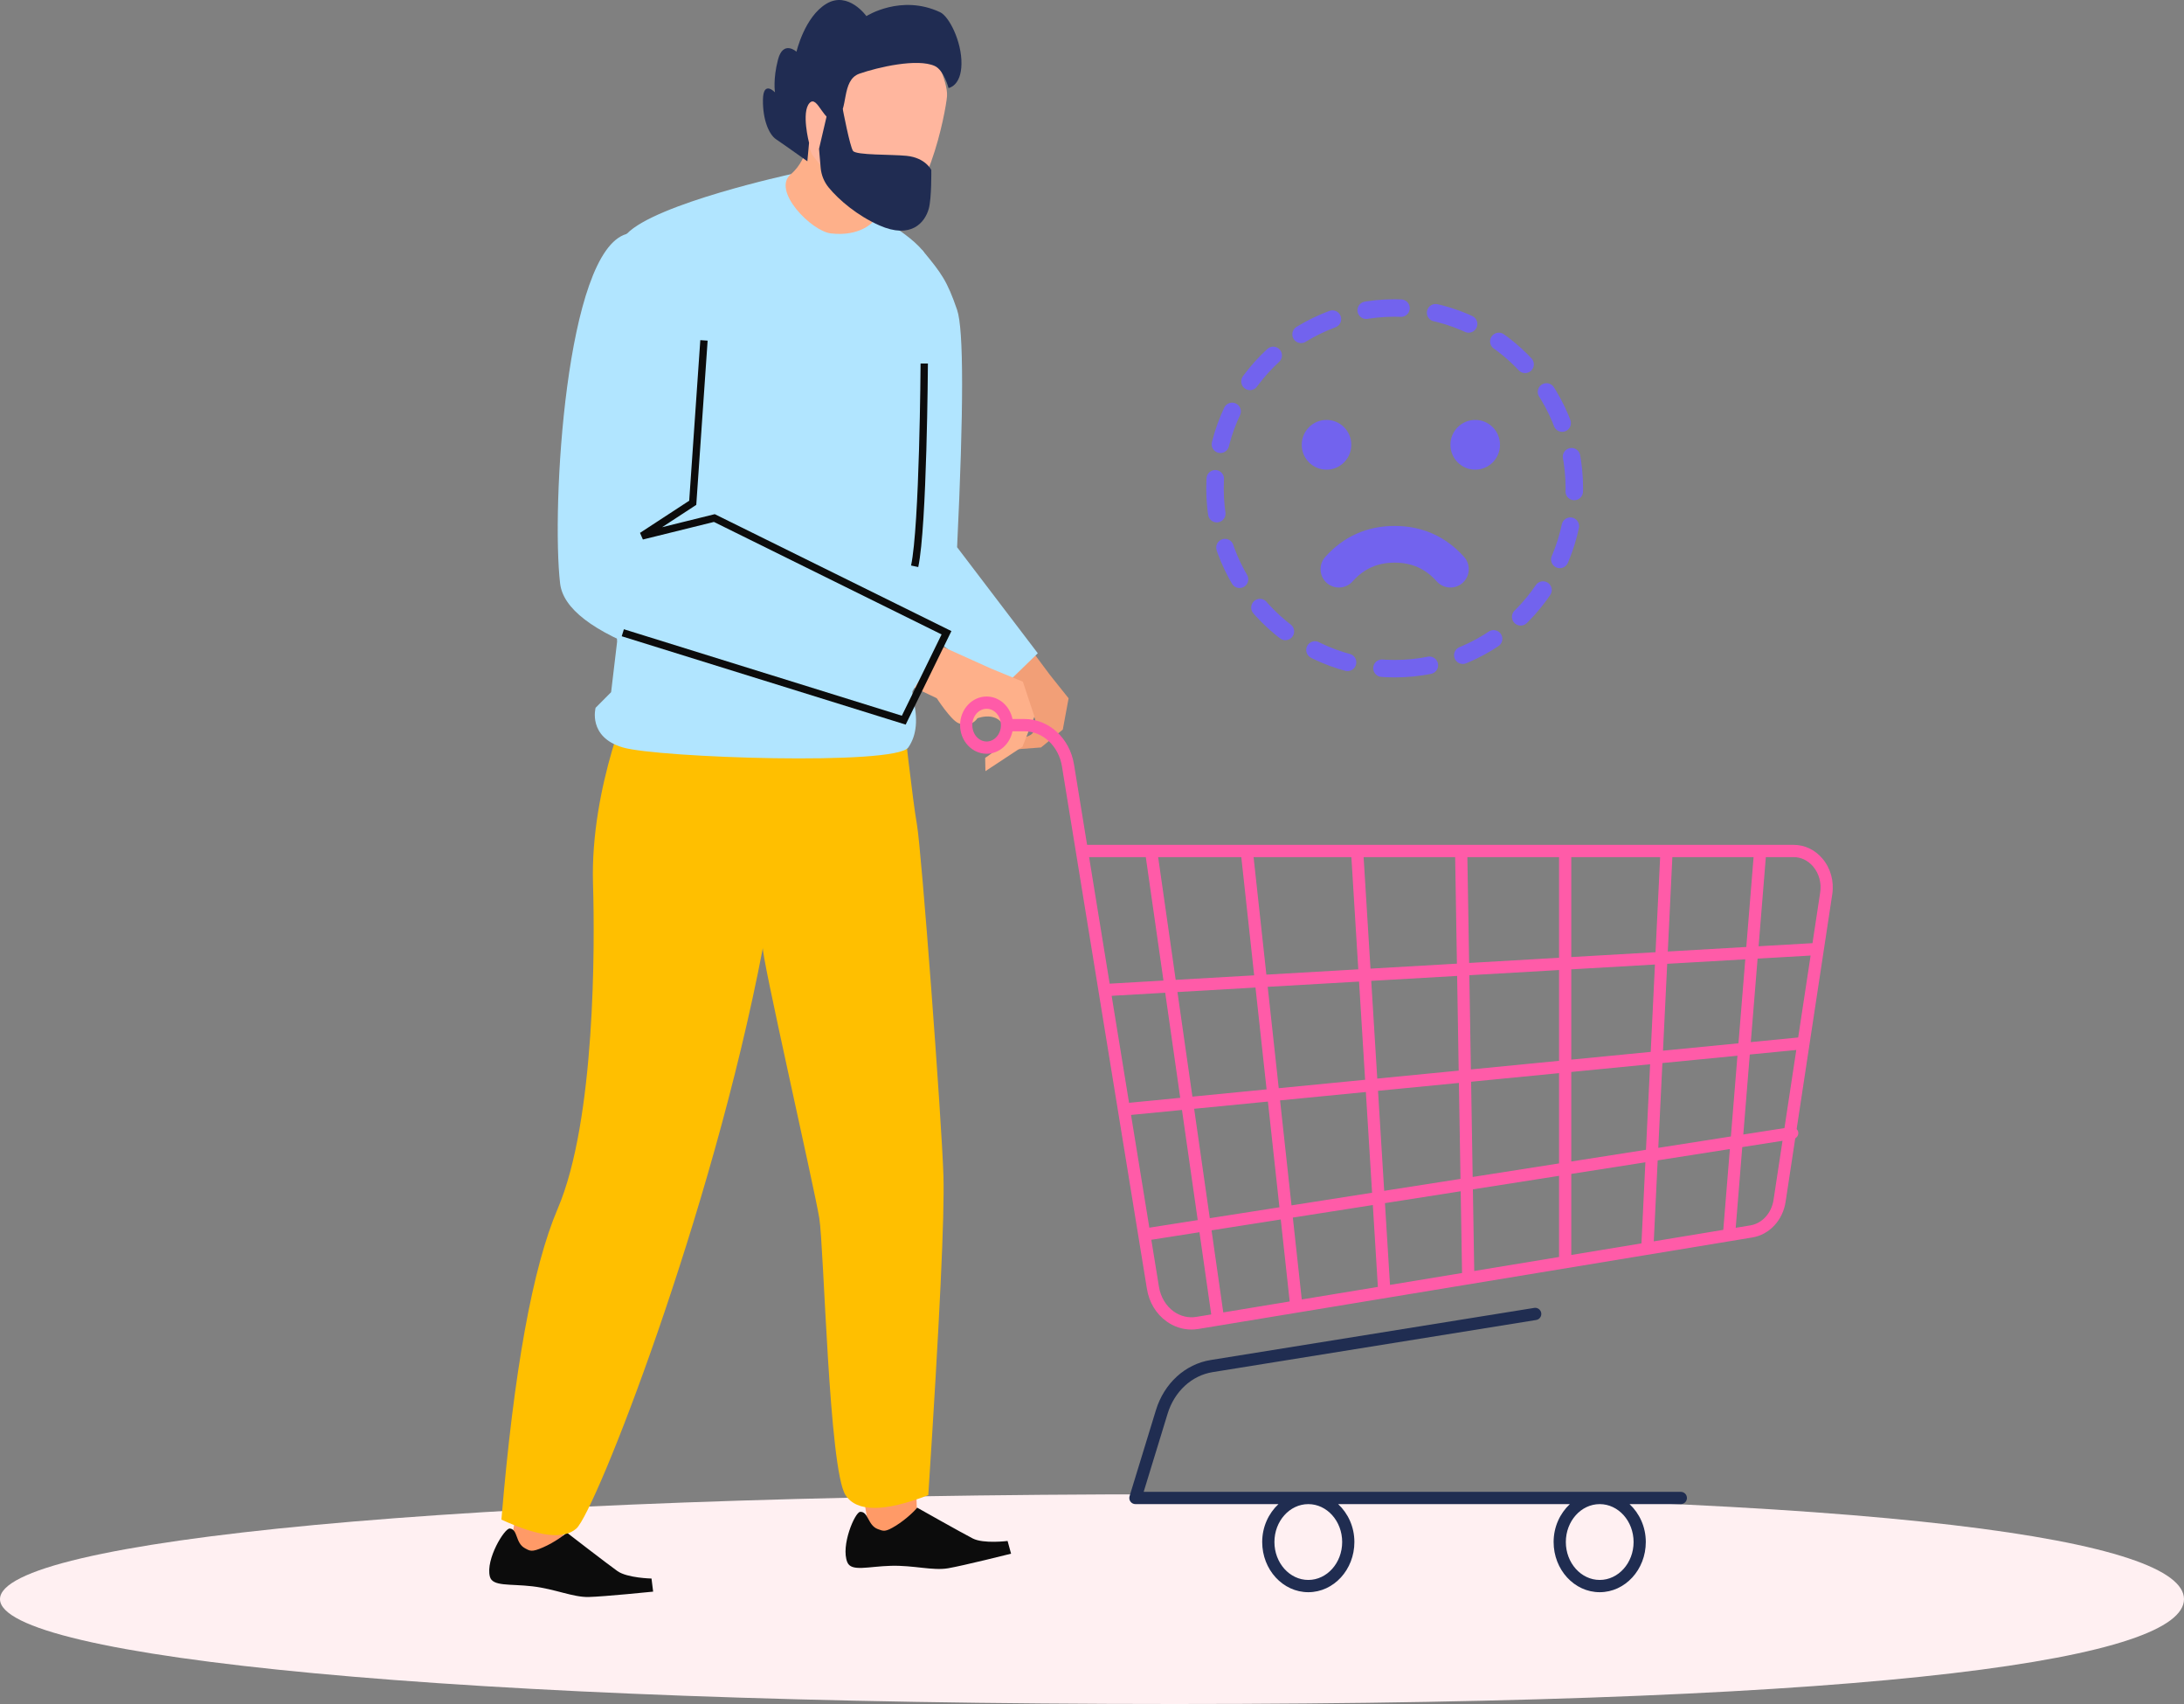 <?xml version="1.0" encoding="UTF-8"?>
<svg width="250px" height="195px" viewBox="0 0 250 195" version="1.1" xmlns="http://www.w3.org/2000/svg" xmlns:xlink="http://www.w3.org/1999/xlink">
    <rect x="0" y="0" width="250" height="195" fill="#808080" stroke="none"/>
    <!-- Generator: sketchtool 60 (101010) - https://sketch.com -->
    <title>7CD19D51-0D72-4A4F-9179-0A2326CCCA71@1x</title>
    <desc>Created with sketchtool.</desc>
    <g id="Page-1" stroke="none" stroke-width="1" fill="none" fill-rule="evenodd">
        <g id="Gomble-Brand-Design-System---Illustrations" transform="translate(-49, -1610)">
            <g id="No-product-in-cart-(1)" transform="translate(49, 1610)">
                <path d="M134.464,195 C51.2,195 0,189.627 0,183 C0,176.373 51.2,171 134.464,171 C217.728,171 250,176.373 250,183 C250,189.627 217.728,195 134.464,195 Z" id="Fill-34" fill="#FFF0F2" fill-rule="nonzero"></path>
                <g id="Group-92" transform="translate(56, 0)">
                    <g id="Group-90">
                        <polyline id="Fill-246" fill="#FF9A67" fill-rule="nonzero" points="11.881 163.91 7.543 178.838 2.557 176.497 4.934 160.043 11.881 163.91"></polyline>
                        <path d="M2.351,174.919 C1.755,174.869 -0.43,178.437 0.075,180.418 C0.37,181.579 2.368,181.231 4.95,181.533 C7.531,181.836 9.61,182.8 11.389,182.755 C13.169,182.711 18.765,182.141 18.765,182.141 L18.577,180.642 C18.577,180.642 15.804,180.587 14.677,179.789 C13.552,178.991 8.875,175.377 8.875,175.377 C8.708,175.586 7.477,176.508 6.165,177.075 C4.852,177.644 4.693,177.499 4.078,177.166 C2.975,176.57 3.298,174.998 2.351,174.919" id="Fill-247" fill="#0C0C0C" fill-rule="nonzero"></path>
                        <polyline id="Fill-248" fill="#FF9A67" fill-rule="nonzero" points="48.585 160.853 49.062 176.397 43.6 175.718 40.787 159.334 48.585 160.853"></polyline>
                        <path d="M42.46,173.012 C41.863,173.048 40.211,176.893 40.993,178.781 C41.45,179.888 43.379,179.256 45.977,179.185 C48.575,179.113 50.769,179.768 52.525,179.468 C54.279,179.168 59.736,177.799 59.736,177.799 L59.337,176.343 C59.337,176.343 56.584,176.688 55.356,176.06 C54.127,175.431 48.982,172.527 48.982,172.527 C48.847,172.757 47.761,173.846 46.543,174.598 C45.325,175.348 45.146,175.229 44.491,174.988 C43.314,174.555 43.409,172.953 42.46,173.012" id="Fill-249" fill="#0C0C0C" fill-rule="nonzero"></path>
                        <path d="M48.966,94.394 C49.474,97.279 51.782,127.868 51.995,134.544 C52.136,138.995 51.558,151.179 50.261,171.095 C45.217,173.048 42.059,173.048 40.787,171.095 C38.878,168.167 38.329,142.8 37.784,139.405 C37.24,136.01 31.001,108.739 31.332,108.434 C25.458,139.198 12.14,172.999 9.977,174.919 C8.534,176.199 5.674,175.859 1.396,173.9 C2.814,156.905 4.963,145.042 7.843,138.311 C12.163,128.215 12.093,108.115 11.881,101.147 C11.539,89.894 16.508,79.037 16.508,79.037 C16.508,79.037 24.192,76.476 30.32,77.144 C39.157,78.108 47.453,82.413 47.453,82.413 C47.453,82.413 48.459,91.508 48.966,94.394 Z" id="Fill-250" fill="#FFBF00" fill-rule="nonzero"></path>
                        <path d="M37.783,25.307 C39.958,25.608 43.075,25.896 42.687,25.641 C42.297,25.384 42.442,23.8 42.442,23.8 C42.442,23.8 47.509,26.122 49.635,28.694 C51.76,31.262 49.321,67.86 49.321,67.86 L47.975,73.905 L48.496,79.87 C49.113,82.246 48.939,84.134 47.975,85.534 C46.529,87.634 19.329,86.722 15.292,85.534 C11.256,84.346 12.178,80.996 12.178,80.996 L13.953,79.21 L14.64,73.435 L14.498,70.504 C14.498,70.504 12.408,30.257 15.738,26.769 C19.068,23.28 34.528,19.934 34.528,19.934 C34.528,19.934 35.61,25.006 37.783,25.307 Z" id="Fill-258" fill="#B1E5FF" fill-rule="nonzero"></path>
                        <path d="M57.674,73.679 L62.493,75.852 L65.642,77.15 L66.796,80.603 L65.609,83.599 L61.937,86.01 L61.91,84.694 C61.91,84.694 64.06,83.321 63.978,82.497 C63.711,79.779 61.139,80.767 61.139,80.767 C61.139,80.767 60.502,81.802 59.225,81.239 C58.485,80.913 57.095,78.777 57.095,78.777 L54.488,77.537 L57.674,73.679" id="Fill-260" fill="#F29F77" fill-rule="nonzero" transform="translate(60.642, 79.845) rotate(29) translate(-60.642, -79.845) "></path>
                        <path d="M49.635,28.694 C51.76,31.262 52.413,32.123 53.558,35.458 C54.321,37.681 54.321,46.735 53.558,62.622 L62.795,74.759 L58.574,78.854 L46.484,69.758 C47.167,40.668 48.218,26.979 49.635,28.694 Z" id="Fill-258" fill="#B1E5FF" fill-rule="nonzero"></path>
                        <path d="M51.906,74.013 L57.457,76.515 L61.086,78.009 L62.411,81.994 L61.037,85.456 L56.8,88.247 L56.771,86.727 C56.771,86.727 59.251,85.137 59.159,84.186 C58.855,81.047 55.889,82.193 55.889,82.193 C55.889,82.193 55.152,83.389 53.681,82.742 C52.829,82.366 51.23,79.902 51.23,79.902 L48.226,78.475 L51.906,74.013" id="Fill-260" fill="#FEB08A" fill-rule="nonzero"></path>
                        <path d="M47.137,81.11 C21.792,77.283 8.785,72.502 8.115,66.77 C7.109,58.17 8.729,28.701 15.738,26.769 C22.748,24.838 22.756,27.081 24.583,38.954 C25.173,42.79 19.719,56.368 20.576,60.032 C20.781,60.912 31.522,65.01 52.797,72.325 L47.137,81.11 Z" id="Fill-258" fill="#B1E5FF" fill-rule="nonzero"></path>
                        <path d="M48.7,64.804 C49.686,60.158 49.796,41.784 49.797,41.599" id="Fill-259" stroke="#0C0C0C" stroke-width="0.84"></path>
                        <path d="M42.315,22.875 L42.123,22.821 C39.335,21.101 38.216,17.486 38.169,17.333 C38.111,17.137 38.22,16.933 38.414,16.873 C38.612,16.816 38.812,16.925 38.871,17.118 C38.882,17.153 39.959,20.622 42.507,22.194 C42.68,22.3 42.733,22.527 42.628,22.7 C42.558,22.813 42.438,22.875 42.315,22.875" id="Fill-281" fill="#1D1119" fill-rule="nonzero"></path>
                        <path d="M36.786,14.413 C36.786,14.413 36.758,18.073 34.528,19.934 C32.298,21.793 36.874,26.458 39.121,26.713 C42.445,27.092 43.887,25.424 43.887,25.424 L44.289,23.359 L36.786,14.413" id="Fill-282" fill="#FEB08A" fill-rule="nonzero"></path>
                        <path d="M39.658,13.393 C39.658,13.393 38.946,9.252 42.759,7.902 C46.572,6.552 50.648,5.697 50.648,5.697 C50.648,5.697 52.529,9.282 52.405,10.999 C52.282,12.714 49.967,24.854 45.584,24.273 C41.199,23.693 36.945,17.659 36.945,17.659 C36.945,17.659 34.815,12.65 36.371,11.743 C37.925,10.837 39.658,13.393 39.658,13.393" id="Fill-283" fill="#FFB69E" fill-rule="nonzero"></path>
                        <path d="M39.76,13.574 C41.167,12.714 40.243,9.172 42.378,8.43 C44.513,7.688 49.03,6.646 51.007,7.555 C52.059,8.039 52.576,10.075 52.576,10.075 C52.576,10.075 54.025,9.865 54.058,7.305 C54.092,4.742 52.639,1.879 51.619,1.4 C47.141,-0.705 43.177,1.844 43.177,1.844 C43.177,1.844 41.104,-1.07 38.598,0.428 C36.091,1.926 35.174,5.919 35.174,5.919 C35.174,5.919 33.655,4.54 33.057,6.821 C32.46,9.102 32.713,10.573 32.713,10.573 C32.713,10.573 31.363,9.126 31.333,11.426 C31.304,13.725 32.032,15.405 32.85,15.949 C33.669,16.495 36.417,18.455 36.417,18.455 L36.611,16.349 C36.611,16.349 35.705,12.847 36.66,11.798 C37.614,10.748 38.352,14.434 39.76,13.574" id="Fill-284" fill="#202C52" fill-rule="nonzero"></path>
                        <path d="M40.47,12.486 C40.47,12.486 41.282,16.761 41.645,17.27 C42.009,17.779 46.017,17.654 47.774,17.833 C49.947,18.053 50.604,19.45 50.604,19.45 C50.604,19.45 50.653,22.66 50.314,23.886 C49.87,25.486 48.273,27.391 44.659,25.793 C42.152,24.685 40.025,22.883 38.858,21.458 C38.328,20.811 38.011,20.024 37.939,19.19 L37.753,17.032 L38.745,12.791 L40.47,12.486" id="Fill-285" fill="#202C52" fill-rule="nonzero"></path>
                        <polyline id="Path-2" stroke="#0C0C0C" stroke-width="0.84" points="24.583 38.954 23.297 57.537 17.49 61.332 25.77 59.284 52.345 72.41 47.453 82.413 15.292 72.41"></polyline>
                    </g>
                    <g id="Group-88" transform="translate(53.9, 79.707)" fill-rule="nonzero">
                        <path d="M39.86,92.419 C41.997,92.419 43.737,94.364 43.737,96.757 C43.737,99.148 41.997,101.096 39.86,101.096 C37.721,101.096 35.982,99.148 35.982,96.757 C35.982,94.364 37.721,92.419 39.86,92.419 Z M73.217,92.419 C75.355,92.419 77.095,94.364 77.095,96.757 C77.095,99.148 75.355,101.096 73.217,101.096 C71.08,101.096 69.34,99.148 69.34,96.757 C69.34,94.364 71.08,92.419 73.217,92.419 Z M19.4,91.511 C19.334,91.723 19.374,91.954 19.505,92.133 C19.638,92.313 19.847,92.419 20.068,92.419 L36.443,92.419 C35.314,93.472 34.583,95.016 34.583,96.757 C34.583,99.924 36.95,102.499 39.86,102.499 C42.768,102.499 45.135,99.924 45.135,96.757 C45.135,95.016 44.404,93.472 43.276,92.419 L69.8,92.419 C68.672,93.472 67.941,95.016 67.941,96.757 C67.941,99.924 70.308,102.499 73.217,102.499 C76.127,102.499 78.493,99.924 78.493,96.757 C78.493,95.016 77.762,93.472 76.634,92.419 L82.502,92.419 C82.889,92.419 83.202,92.105 83.202,91.717 C83.202,91.329 82.889,91.016 82.502,91.016 L21.014,91.016 L23.754,82.075 C24.536,79.525 26.51,77.701 28.906,77.315 L65.942,71.349 C66.323,71.288 66.584,70.928 66.523,70.546 C66.462,70.163 66.096,69.9 65.721,69.964 L28.686,75.929 C25.758,76.401 23.358,78.597 22.418,81.663 L19.4,91.511 L19.4,91.511 Z" id="Fill-278" fill="#202D51"></path>
                        <path d="M1.399,3.276 C1.399,2.243 2.133,1.403 3.037,1.403 C3.939,1.403 4.674,2.243 4.674,3.276 C4.674,4.308 3.939,5.148 3.037,5.148 C2.133,5.148 1.399,4.308 1.399,3.276 Z M14.767,18.377 L21.258,18.377 L23.28,32.505 L17.122,32.86 L14.767,18.377 Z M22.768,67.565 L21.89,62.169 L27.401,61.305 L28.747,70.712 L27.037,70.993 C26.141,71.142 25.213,70.92 24.443,70.365 C23.566,69.733 22.955,68.712 22.768,67.565 Z M90.456,60.523 L88.785,60.798 L89.536,51.563 L94.142,50.841 L93.116,57.601 C92.886,59.124 91.814,60.298 90.456,60.523 Z M98.454,22.429 L97.574,28.226 L91.405,28.581 L92.234,18.377 L95.409,18.377 C96.256,18.377 97.046,18.756 97.634,19.44 C98.32,20.243 98.62,21.333 98.454,22.429 Z M24.681,32.424 L22.672,18.377 L32.19,18.377 L33.663,31.907 L24.681,32.424 Z M24.881,33.818 L33.815,33.303 L35.085,44.958 L26.594,45.788 L24.881,33.818 Z M28.584,59.698 L26.793,47.178 L35.236,46.353 L36.555,58.45 L28.584,59.698 Z M37.729,69.228 L30.127,70.483 L28.784,61.088 L36.707,59.845 L37.729,69.228 Z M47.823,67.562 L39.111,69 L38.089,59.629 L47.247,58.193 L47.823,67.562 Z M57.459,65.971 L49.211,67.333 L48.634,57.976 L57.304,56.616 L57.459,65.971 Z M68.564,64.137 L58.854,65.74 L58.699,56.398 L68.564,54.851 L68.564,64.137 Z M77.995,62.58 L69.962,63.907 L69.962,54.631 L78.444,53.302 L77.995,62.58 Z M88.116,51.785 L87.363,61.033 L79.405,62.348 L79.853,53.081 L88.116,51.785 Z M88.232,50.346 L79.922,51.65 L80.392,41.945 L88.984,41.106 L88.232,50.346 Z M91.29,29.993 L97.359,29.643 L95.936,39.018 L90.512,39.548 L91.29,29.993 Z M89.881,30.074 L89.1,39.685 L80.461,40.529 L80.942,30.588 L89.881,30.074 Z M81.533,18.377 L90.831,18.377 L89.996,28.662 L81.011,29.18 L81.533,18.377 Z M69.962,18.377 L80.134,18.377 L79.607,29.261 L69.962,29.816 L69.962,18.377 Z M58.068,18.377 L68.564,18.377 L68.564,29.897 L58.27,30.49 L58.068,18.377 Z M46.191,18.377 L56.67,18.377 L56.872,30.57 L46.978,31.14 L46.191,18.377 Z M35.061,31.827 L33.596,18.377 L44.79,18.377 L45.582,31.22 L35.061,31.827 Z M36.477,44.822 L35.213,33.223 L45.669,32.621 L46.362,43.858 L36.477,44.822 Z M47.16,56.786 L37.937,58.232 L36.628,46.217 L46.449,45.258 L47.16,56.786 Z M57.281,55.2 L48.547,56.568 L47.841,45.123 L57.098,44.219 L57.281,55.2 Z M68.564,53.43 L58.675,54.981 L58.496,44.083 L68.564,43.099 L68.564,53.43 Z M78.987,42.082 L78.512,51.87 L69.962,53.211 L69.962,42.963 L78.987,42.082 Z M69.962,31.221 L79.539,30.669 L79.055,40.667 L69.962,41.554 L69.962,31.221 Z M57.075,42.811 L47.754,43.721 L47.065,32.54 L56.896,31.974 L57.075,42.811 Z M58.292,31.893 L68.564,31.301 L68.564,41.69 L58.472,42.675 L58.292,31.893 Z M94.364,49.385 L89.653,50.123 L90.397,40.968 L95.719,40.449 L94.364,49.385 Z M19.567,47.883 L25.399,47.313 L27.202,59.916 L21.664,60.784 L19.567,47.883 Z M17.349,34.252 L23.48,33.899 L25.2,45.923 L19.341,46.495 L17.349,34.252 Z M1.42108547e-14,3.276 C1.42108547e-14,5.082 1.363,6.55 3.037,6.55 C4.487,6.55 5.699,5.446 5.998,3.978 L7.355,3.978 C9.471,3.978 11.282,5.665 11.66,7.992 L21.388,67.791 C21.637,69.326 22.433,70.644 23.626,71.506 C24.48,72.12 25.473,72.442 26.483,72.442 C26.742,72.442 27.005,72.42 27.264,72.377 L90.682,61.906 C92.642,61.584 94.176,59.938 94.498,57.813 L95.599,50.56 C95.842,50.419 95.987,50.143 95.942,49.848 C95.919,49.708 95.848,49.595 95.76,49.497 L99.836,22.64 C100.064,21.138 99.648,19.638 98.694,18.526 C97.837,17.525 96.669,16.975 95.409,16.975 L14.538,16.975 L13.039,7.766 C12.551,4.758 10.16,2.573 7.355,2.573 L5.998,2.573 C5.699,1.105 4.487,-4.26325641e-13 3.037,-4.26325641e-13 C1.363,-4.26325641e-13 1.42108547e-14,1.47 1.42108547e-14,3.276 L1.42108547e-14,3.276 Z" id="Fill-279" fill="#FF5BA8"></path>
                    </g>
                    <g id="Group-105" transform="translate(83.079, 35.244)">
                        <path d="M20.567,41.277 C31.926,41.277 41.134,32.037 41.134,20.638 C41.134,9.24 31.926,0 20.567,0 C9.208,0 0,9.24 0,20.638 C0,32.037 9.208,41.277 20.567,41.277 Z" id="Oval" stroke="#7263EE" stroke-width="2" stroke-linecap="round" stroke-linejoin="round" stroke-dasharray="4"></path>
                        <ellipse id="Oval" fill="#7263EE" fill-rule="nonzero" cx="29.787" cy="15.657" rx="2.837" ry="2.847"></ellipse>
                        <ellipse id="Oval-Copy-7" fill="#7263EE" fill-rule="nonzero" cx="12.766" cy="15.657" rx="2.837" ry="2.847"></ellipse>
                        <path d="M26.95,29.89 C25.253,27.992 23.125,27.043 20.567,27.043 C18.009,27.043 15.882,27.992 14.184,29.89" id="Oval" stroke="#7263EE" stroke-width="4.2" stroke-linecap="round" stroke-linejoin="round"></path>
                    </g>
                </g>
            </g>
        </g>
    </g>
</svg>